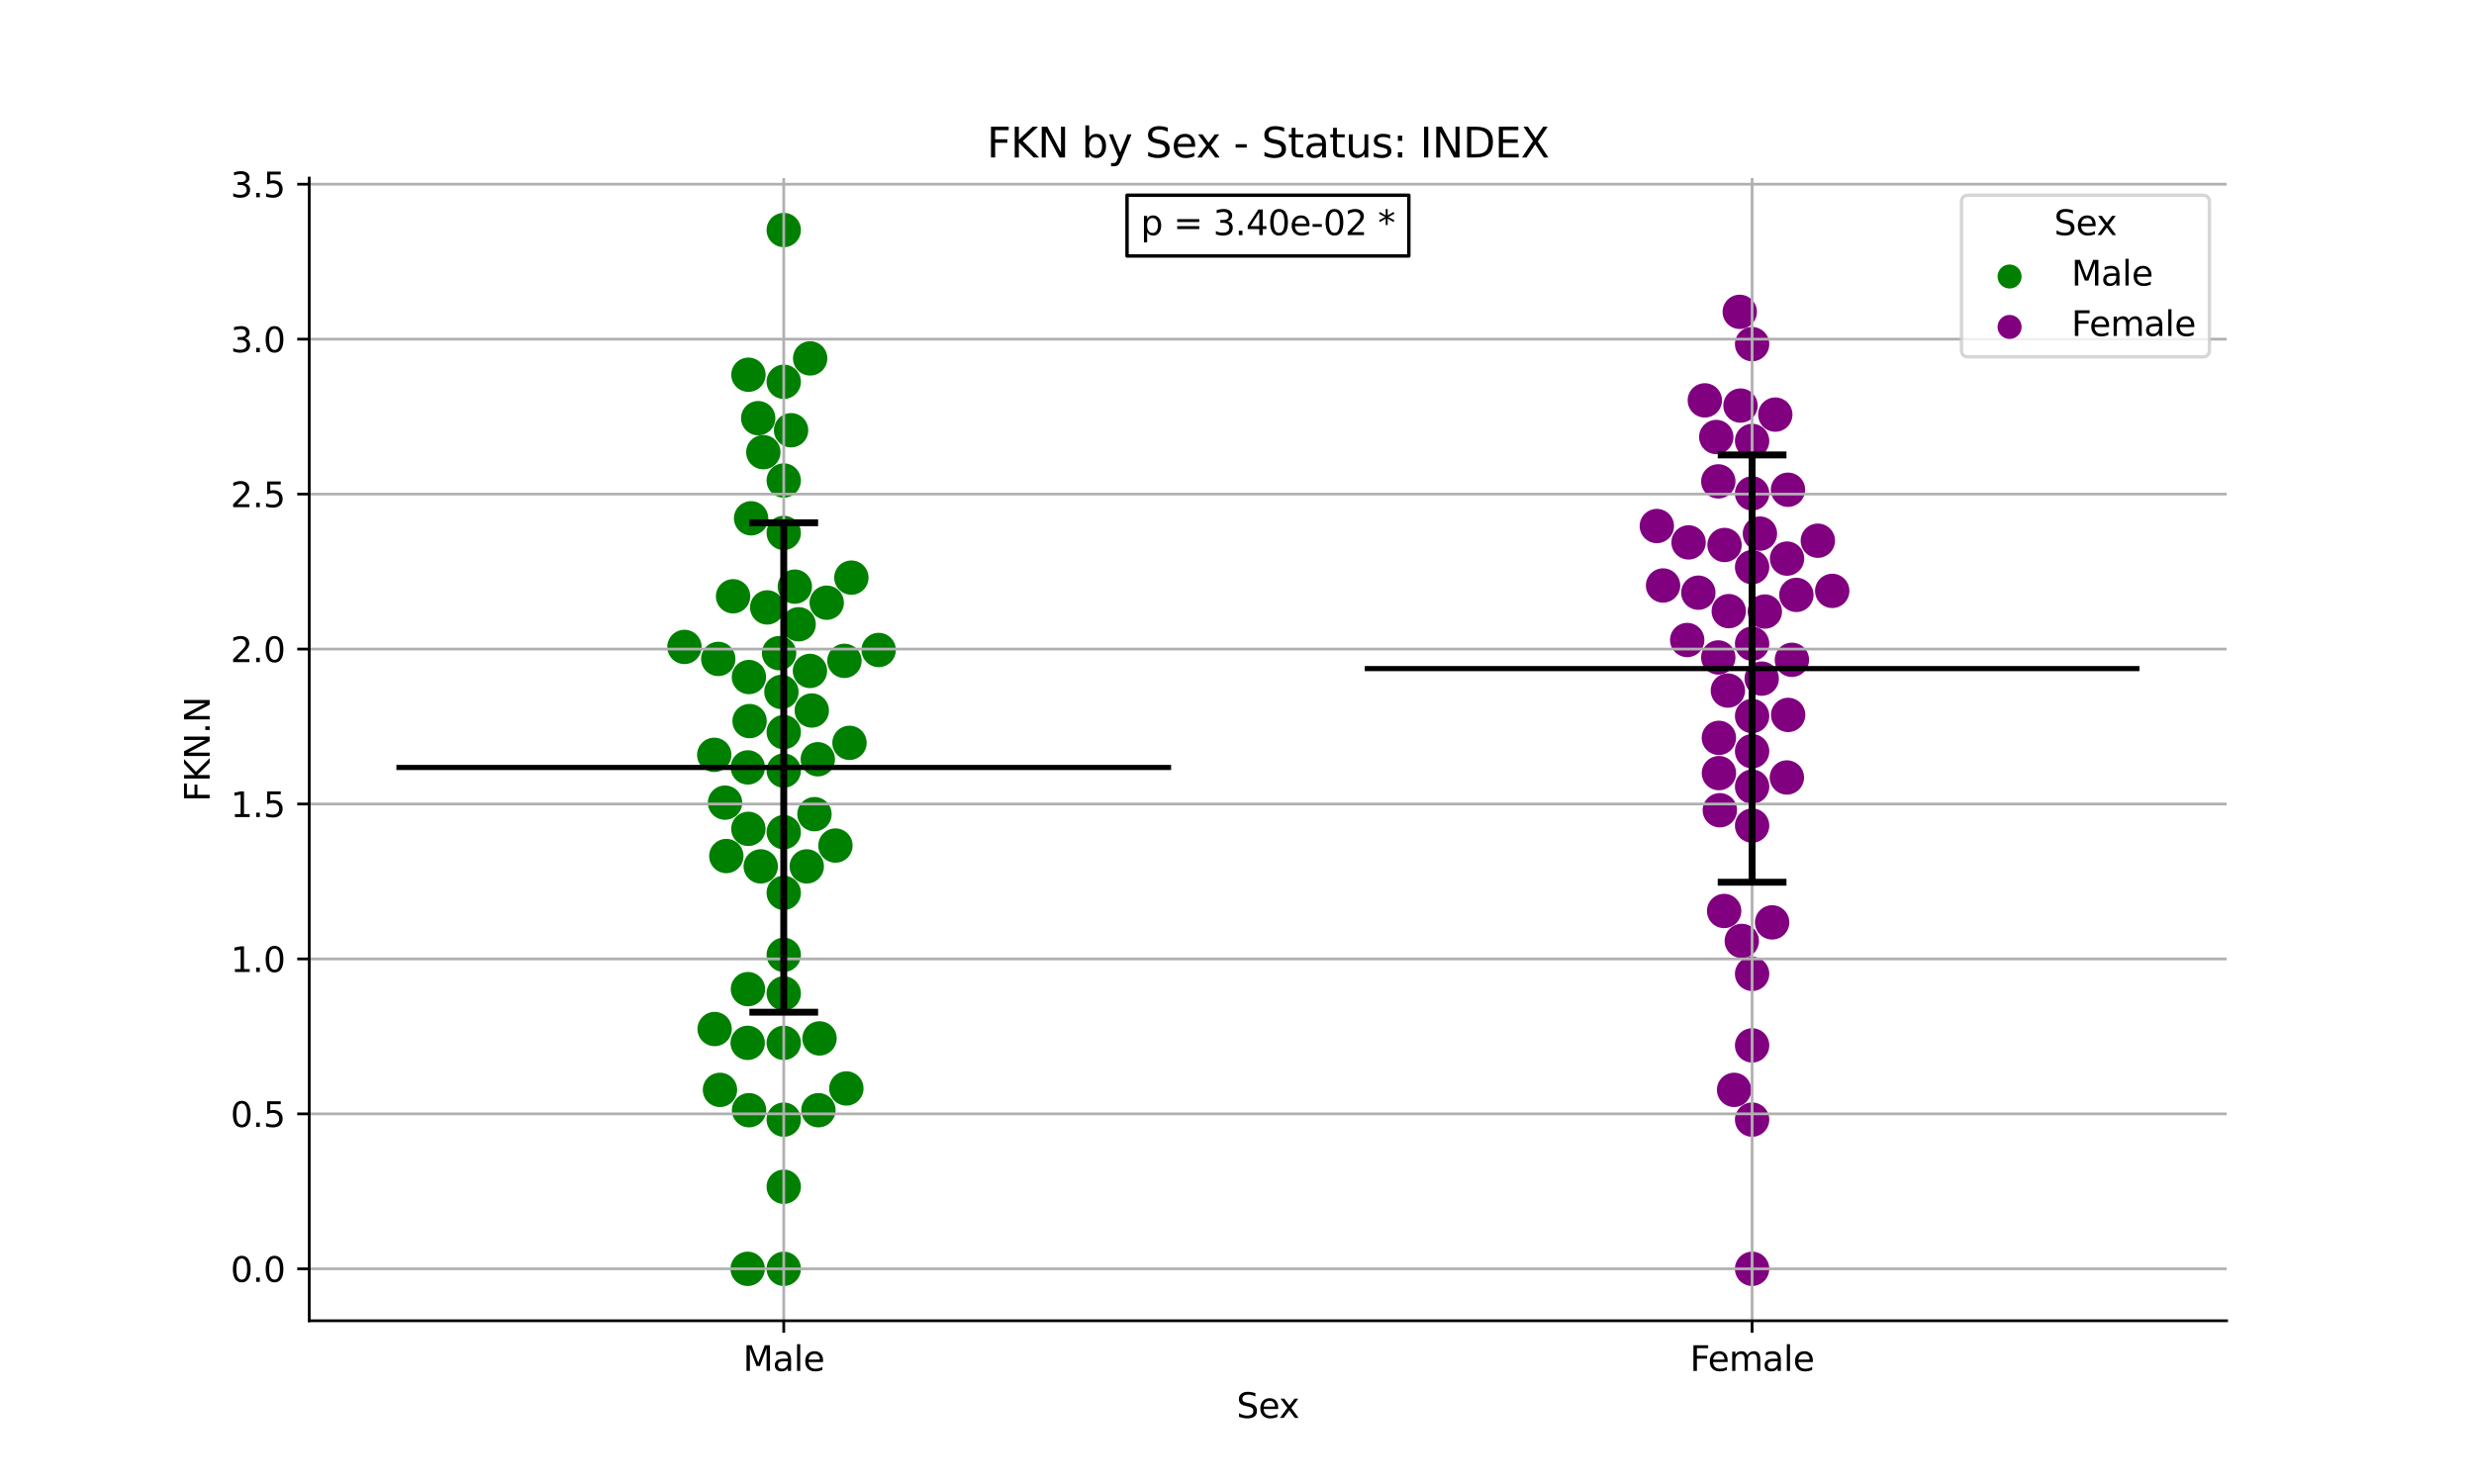 <?xml version="1.0" encoding="utf-8" standalone="no"?>
<!DOCTYPE svg PUBLIC "-//W3C//DTD SVG 1.1//EN"
  "http://www.w3.org/Graphics/SVG/1.1/DTD/svg11.dtd">
<svg xmlns:xlink="http://www.w3.org/1999/xlink" width="720pt" height="432pt" viewBox="0 0 720 432" xmlns="http://www.w3.org/2000/svg" version="1.1">
 <defs>
  <style type="text/css">*{stroke-linejoin: round; stroke-linecap: butt}</style>
 </defs>
 <g id="figure_1">
  <g id="patch_1">
   <path d="M 0 432 
L 720 432 
L 720 0 
L 0 0 
z
" style="fill: #ffffff"/>
  </g>
  <g id="axes_1">
   <g id="patch_2">
    <path d="M 90 384.48 
L 648 384.48 
L 648 51.84 
L 90 51.84 
z
" style="fill: #ffffff"/>
   </g>
   <g id="PathCollection_1">
    <defs>
     <path id="C0_0_f8c5f8cef6" d="M 0 5 
C 1.326 5 2.598 4.473 3.536 3.536 
C 4.473 2.598 5 1.326 5 -0 
C 5 -1.326 4.473 -2.598 3.536 -3.536 
C 2.598 -4.473 1.326 -5 0 -5 
C -1.326 -5 -2.598 -4.473 -3.536 -3.536 
C -4.473 -2.598 -5 -1.326 -5 0 
C -5 1.326 -4.473 2.598 -3.536 3.536 
C -2.598 4.473 -1.326 5 0 5 
z
"/>
    </defs>
    <g clip-path="url(#p85bb6b385f)">
     <use xlink:href="#C0_0_f8c5f8cef6" x="223.275" y="176.822" style="fill: #008000"/>
    </g>
    <g clip-path="url(#p85bb6b385f)">
     <use xlink:href="#C0_0_f8c5f8cef6" x="228.091" y="277.954" style="fill: #008000"/>
    </g>
    <g clip-path="url(#p85bb6b385f)">
     <use xlink:href="#C0_0_f8c5f8cef6" x="237.035" y="237.007" style="fill: #008000"/>
    </g>
    <g clip-path="url(#p85bb6b385f)">
     <use xlink:href="#C0_0_f8c5f8cef6" x="228.091" y="303.582" style="fill: #008000"/>
    </g>
    <g clip-path="url(#p85bb6b385f)">
     <use xlink:href="#C0_0_f8c5f8cef6" x="234.787" y="252.21" style="fill: #008000"/>
    </g>
    <g clip-path="url(#p85bb6b385f)">
     <use xlink:href="#C0_0_f8c5f8cef6" x="245.755" y="192.378" style="fill: #008000"/>
    </g>
    <g clip-path="url(#p85bb6b385f)">
     <use xlink:href="#C0_0_f8c5f8cef6" x="231.318" y="170.772" style="fill: #008000"/>
    </g>
    <g clip-path="url(#p85bb6b385f)">
     <use xlink:href="#C0_0_f8c5f8cef6" x="207.979" y="299.557" style="fill: #008000"/>
    </g>
    <g clip-path="url(#p85bb6b385f)">
     <use xlink:href="#C0_0_f8c5f8cef6" x="247.227" y="216.245" style="fill: #008000"/>
    </g>
    <g clip-path="url(#p85bb6b385f)">
     <use xlink:href="#C0_0_f8c5f8cef6" x="228.091" y="111.14" style="fill: #008000"/>
    </g>
    <g clip-path="url(#p85bb6b385f)">
     <use xlink:href="#C0_0_f8c5f8cef6" x="228.091" y="242.246" style="fill: #008000"/>
    </g>
    <g clip-path="url(#p85bb6b385f)">
     <use xlink:href="#C0_0_f8c5f8cef6" x="228.091" y="213.125" style="fill: #008000"/>
    </g>
    <g clip-path="url(#p85bb6b385f)">
     <use xlink:href="#C0_0_f8c5f8cef6" x="221.394" y="252.21" style="fill: #008000"/>
    </g>
    <g clip-path="url(#p85bb6b385f)">
     <use xlink:href="#C0_0_f8c5f8cef6" x="228.091" y="345.471" style="fill: #008000"/>
    </g>
    <g clip-path="url(#p85bb6b385f)">
     <use xlink:href="#C0_0_f8c5f8cef6" x="238.003" y="221.024" style="fill: #008000"/>
    </g>
    <g clip-path="url(#p85bb6b385f)">
     <use xlink:href="#C0_0_f8c5f8cef6" x="255.716" y="189.215" style="fill: #008000"/>
    </g>
    <g clip-path="url(#p85bb6b385f)">
     <use xlink:href="#C0_0_f8c5f8cef6" x="228.091" y="369.36" style="fill: #008000"/>
    </g>
    <g clip-path="url(#p85bb6b385f)">
     <use xlink:href="#C0_0_f8c5f8cef6" x="236.251" y="206.831" style="fill: #008000"/>
    </g>
    <g clip-path="url(#p85bb6b385f)">
     <use xlink:href="#C0_0_f8c5f8cef6" x="217.995" y="323.183" style="fill: #008000"/>
    </g>
    <g clip-path="url(#p85bb6b385f)">
     <use xlink:href="#C0_0_f8c5f8cef6" x="228.091" y="325.929" style="fill: #008000"/>
    </g>
    <g clip-path="url(#p85bb6b385f)">
     <use xlink:href="#C0_0_f8c5f8cef6" x="209.531" y="317.265" style="fill: #008000"/>
    </g>
    <g clip-path="url(#p85bb6b385f)">
     <use xlink:href="#C0_0_f8c5f8cef6" x="235.781" y="104.331" style="fill: #008000"/>
    </g>
    <g clip-path="url(#p85bb6b385f)">
     <use xlink:href="#C0_0_f8c5f8cef6" x="230.227" y="125.245" style="fill: #008000"/>
    </g>
    <g clip-path="url(#p85bb6b385f)">
     <use xlink:href="#C0_0_f8c5f8cef6" x="217.591" y="369.36" style="fill: #008000"/>
    </g>
    <g clip-path="url(#p85bb6b385f)">
     <use xlink:href="#C0_0_f8c5f8cef6" x="209.032" y="191.817" style="fill: #008000"/>
    </g>
    <g clip-path="url(#p85bb6b385f)">
     <use xlink:href="#C0_0_f8c5f8cef6" x="235.717" y="195.312" style="fill: #008000"/>
    </g>
    <g clip-path="url(#p85bb6b385f)">
     <use xlink:href="#C0_0_f8c5f8cef6" x="222.148" y="131.632" style="fill: #008000"/>
    </g>
    <g clip-path="url(#p85bb6b385f)">
     <use xlink:href="#C0_0_f8c5f8cef6" x="217.798" y="241.281" style="fill: #008000"/>
    </g>
    <g clip-path="url(#p85bb6b385f)">
     <use xlink:href="#C0_0_f8c5f8cef6" x="211.382" y="249.197" style="fill: #008000"/>
    </g>
    <g clip-path="url(#p85bb6b385f)">
     <use xlink:href="#C0_0_f8c5f8cef6" x="217.591" y="303.582" style="fill: #008000"/>
    </g>
    <g clip-path="url(#p85bb6b385f)">
     <use xlink:href="#C0_0_f8c5f8cef6" x="227.413" y="201.431" style="fill: #008000"/>
    </g>
    <g clip-path="url(#p85bb6b385f)">
     <use xlink:href="#C0_0_f8c5f8cef6" x="246.315" y="316.852" style="fill: #008000"/>
    </g>
    <g clip-path="url(#p85bb6b385f)">
     <use xlink:href="#C0_0_f8c5f8cef6" x="228.091" y="259.913" style="fill: #008000"/>
    </g>
    <g clip-path="url(#p85bb6b385f)">
     <use xlink:href="#C0_0_f8c5f8cef6" x="226.735" y="190.134" style="fill: #008000"/>
    </g>
    <g clip-path="url(#p85bb6b385f)">
     <use xlink:href="#C0_0_f8c5f8cef6" x="247.774" y="168.151" style="fill: #008000"/>
    </g>
    <g clip-path="url(#p85bb6b385f)">
     <use xlink:href="#C0_0_f8c5f8cef6" x="238.187" y="323.183" style="fill: #008000"/>
    </g>
    <g clip-path="url(#p85bb6b385f)">
     <use xlink:href="#C0_0_f8c5f8cef6" x="217.954" y="197.09" style="fill: #008000"/>
    </g>
    <g clip-path="url(#p85bb6b385f)">
     <use xlink:href="#C0_0_f8c5f8cef6" x="213.342" y="173.581" style="fill: #008000"/>
    </g>
    <g clip-path="url(#p85bb6b385f)">
     <use xlink:href="#C0_0_f8c5f8cef6" x="228.091" y="66.96" style="fill: #008000"/>
    </g>
    <g clip-path="url(#p85bb6b385f)">
     <use xlink:href="#C0_0_f8c5f8cef6" x="218.588" y="150.885" style="fill: #008000"/>
    </g>
    <g clip-path="url(#p85bb6b385f)">
     <use xlink:href="#C0_0_f8c5f8cef6" x="243.136" y="246.146" style="fill: #008000"/>
    </g>
    <g clip-path="url(#p85bb6b385f)">
     <use xlink:href="#C0_0_f8c5f8cef6" x="217.814" y="109.088" style="fill: #008000"/>
    </g>
    <g clip-path="url(#p85bb6b385f)">
     <use xlink:href="#C0_0_f8c5f8cef6" x="228.091" y="289.187" style="fill: #008000"/>
    </g>
    <g clip-path="url(#p85bb6b385f)">
     <use xlink:href="#C0_0_f8c5f8cef6" x="240.598" y="175.451" style="fill: #008000"/>
    </g>
    <g clip-path="url(#p85bb6b385f)">
     <use xlink:href="#C0_0_f8c5f8cef6" x="228.091" y="224.323" style="fill: #008000"/>
    </g>
    <g clip-path="url(#p85bb6b385f)">
     <use xlink:href="#C0_0_f8c5f8cef6" x="218.148" y="209.912" style="fill: #008000"/>
    </g>
    <g clip-path="url(#p85bb6b385f)">
     <use xlink:href="#C0_0_f8c5f8cef6" x="220.654" y="121.734" style="fill: #008000"/>
    </g>
    <g clip-path="url(#p85bb6b385f)">
     <use xlink:href="#C0_0_f8c5f8cef6" x="232.424" y="181.729" style="fill: #008000"/>
    </g>
    <g clip-path="url(#p85bb6b385f)">
     <use xlink:href="#C0_0_f8c5f8cef6" x="211.006" y="233.654" style="fill: #008000"/>
    </g>
    <g clip-path="url(#p85bb6b385f)">
     <use xlink:href="#C0_0_f8c5f8cef6" x="228.091" y="139.877" style="fill: #008000"/>
    </g>
    <g clip-path="url(#p85bb6b385f)">
     <use xlink:href="#C0_0_f8c5f8cef6" x="217.673" y="287.941" style="fill: #008000"/>
    </g>
    <g clip-path="url(#p85bb6b385f)">
     <use xlink:href="#C0_0_f8c5f8cef6" x="217.636" y="223.396" style="fill: #008000"/>
    </g>
    <g clip-path="url(#p85bb6b385f)">
     <use xlink:href="#C0_0_f8c5f8cef6" x="238.503" y="302.288" style="fill: #008000"/>
    </g>
    <g clip-path="url(#p85bb6b385f)">
     <use xlink:href="#C0_0_f8c5f8cef6" x="228.091" y="155.139" style="fill: #008000"/>
    </g>
    <g clip-path="url(#p85bb6b385f)">
     <use xlink:href="#C0_0_f8c5f8cef6" x="207.863" y="219.739" style="fill: #008000"/>
    </g>
    <g clip-path="url(#p85bb6b385f)">
     <use xlink:href="#C0_0_f8c5f8cef6" x="199.194" y="188.322" style="fill: #008000"/>
    </g>
   </g>
   <g id="PathCollection_2">
    <defs>
     <path id="C1_0_bd0f401a93" d="M 0 5 
C 1.326 5 2.598 4.473 3.536 3.536 
C 4.473 2.598 5 1.326 5 -0 
C 5 -1.326 4.473 -2.598 3.536 -3.536 
C 2.598 -4.473 1.326 -5 0 -5 
C -1.326 -5 -2.598 -4.473 -3.536 -3.536 
C -4.473 -2.598 -5 -1.326 -5 0 
C -5 1.326 -4.473 2.598 -3.536 3.536 
C -2.598 4.473 -1.326 5 0 5 
z
"/>
    </defs>
    <g clip-path="url(#p85bb6b385f)">
     <use xlink:href="#C1_0_bd0f401a93" x="500.067" y="191.389" style="fill: #800080"/>
    </g>
    <g clip-path="url(#p85bb6b385f)">
     <use xlink:href="#C1_0_bd0f401a93" x="520.349" y="142.566" style="fill: #800080"/>
    </g>
    <g clip-path="url(#p85bb6b385f)">
     <use xlink:href="#C1_0_bd0f401a93" x="509.909" y="208.441" style="fill: #800080"/>
    </g>
    <g clip-path="url(#p85bb6b385f)">
     <use xlink:href="#C1_0_bd0f401a93" x="513.615" y="178.025" style="fill: #800080"/>
    </g>
    <g clip-path="url(#p85bb6b385f)">
     <use xlink:href="#C1_0_bd0f401a93" x="521.491" y="192.075" style="fill: #800080"/>
    </g>
    <g clip-path="url(#p85bb6b385f)">
     <use xlink:href="#C1_0_bd0f401a93" x="494.262" y="172.534" style="fill: #800080"/>
    </g>
    <g clip-path="url(#p85bb6b385f)">
     <use xlink:href="#C1_0_bd0f401a93" x="509.909" y="143.631" style="fill: #800080"/>
    </g>
    <g clip-path="url(#p85bb6b385f)">
     <use xlink:href="#C1_0_bd0f401a93" x="506.906" y="273.914" style="fill: #800080"/>
    </g>
    <g clip-path="url(#p85bb6b385f)">
     <use xlink:href="#C1_0_bd0f401a93" x="500.238" y="214.794" style="fill: #800080"/>
    </g>
    <g clip-path="url(#p85bb6b385f)">
     <use xlink:href="#C1_0_bd0f401a93" x="483.995" y="170.441" style="fill: #800080"/>
    </g>
    <g clip-path="url(#p85bb6b385f)">
     <use xlink:href="#C1_0_bd0f401a93" x="496.149" y="116.552" style="fill: #800080"/>
    </g>
    <g clip-path="url(#p85bb6b385f)">
     <use xlink:href="#C1_0_bd0f401a93" x="522.798" y="173.175" style="fill: #800080"/>
    </g>
    <g clip-path="url(#p85bb6b385f)">
     <use xlink:href="#C1_0_bd0f401a93" x="533.226" y="172.009" style="fill: #800080"/>
    </g>
    <g clip-path="url(#p85bb6b385f)">
     <use xlink:href="#C1_0_bd0f401a93" x="509.909" y="304.32" style="fill: #800080"/>
    </g>
    <g clip-path="url(#p85bb6b385f)">
     <use xlink:href="#C1_0_bd0f401a93" x="509.909" y="240.339" style="fill: #800080"/>
    </g>
    <g clip-path="url(#p85bb6b385f)">
     <use xlink:href="#C1_0_bd0f401a93" x="509.909" y="325.929" style="fill: #800080"/>
    </g>
    <g clip-path="url(#p85bb6b385f)">
     <use xlink:href="#C1_0_bd0f401a93" x="500.256" y="225.064" style="fill: #800080"/>
    </g>
    <g clip-path="url(#p85bb6b385f)">
     <use xlink:href="#C1_0_bd0f401a93" x="520.027" y="226.326" style="fill: #800080"/>
    </g>
    <g clip-path="url(#p85bb6b385f)">
     <use xlink:href="#C1_0_bd0f401a93" x="501.77" y="265.192" style="fill: #800080"/>
    </g>
    <g clip-path="url(#p85bb6b385f)">
     <use xlink:href="#C1_0_bd0f401a93" x="491.417" y="157.892" style="fill: #800080"/>
    </g>
    <g clip-path="url(#p85bb6b385f)">
     <use xlink:href="#C1_0_bd0f401a93" x="512.186" y="155.338" style="fill: #800080"/>
    </g>
    <g clip-path="url(#p85bb6b385f)">
     <use xlink:href="#C1_0_bd0f401a93" x="501.887" y="158.648" style="fill: #800080"/>
    </g>
    <g clip-path="url(#p85bb6b385f)">
     <use xlink:href="#C1_0_bd0f401a93" x="509.909" y="165.1" style="fill: #800080"/>
    </g>
    <g clip-path="url(#p85bb6b385f)">
     <use xlink:href="#C1_0_bd0f401a93" x="509.909" y="228.999" style="fill: #800080"/>
    </g>
    <g clip-path="url(#p85bb6b385f)">
     <use xlink:href="#C1_0_bd0f401a93" x="509.909" y="218.687" style="fill: #800080"/>
    </g>
    <g clip-path="url(#p85bb6b385f)">
     <use xlink:href="#C1_0_bd0f401a93" x="506.529" y="118.064" style="fill: #800080"/>
    </g>
    <g clip-path="url(#p85bb6b385f)">
     <use xlink:href="#C1_0_bd0f401a93" x="503.116" y="177.909" style="fill: #800080"/>
    </g>
    <g clip-path="url(#p85bb6b385f)">
     <use xlink:href="#C1_0_bd0f401a93" x="509.909" y="128.355" style="fill: #800080"/>
    </g>
    <g clip-path="url(#p85bb6b385f)">
     <use xlink:href="#C1_0_bd0f401a93" x="500.52" y="235.862" style="fill: #800080"/>
    </g>
    <g clip-path="url(#p85bb6b385f)">
     <use xlink:href="#C1_0_bd0f401a93" x="509.909" y="369.36" style="fill: #800080"/>
    </g>
    <g clip-path="url(#p85bb6b385f)">
     <use xlink:href="#C1_0_bd0f401a93" x="502.86" y="201.029" style="fill: #800080"/>
    </g>
    <g clip-path="url(#p85bb6b385f)">
     <use xlink:href="#C1_0_bd0f401a93" x="520.078" y="162.61" style="fill: #800080"/>
    </g>
    <g clip-path="url(#p85bb6b385f)">
     <use xlink:href="#C1_0_bd0f401a93" x="520.403" y="208.113" style="fill: #800080"/>
    </g>
    <g clip-path="url(#p85bb6b385f)">
     <use xlink:href="#C1_0_bd0f401a93" x="512.704" y="197.55" style="fill: #800080"/>
    </g>
    <g clip-path="url(#p85bb6b385f)">
     <use xlink:href="#C1_0_bd0f401a93" x="529.041" y="157.4" style="fill: #800080"/>
    </g>
    <g clip-path="url(#p85bb6b385f)">
     <use xlink:href="#C1_0_bd0f401a93" x="515.742" y="268.511" style="fill: #800080"/>
    </g>
    <g clip-path="url(#p85bb6b385f)">
     <use xlink:href="#C1_0_bd0f401a93" x="509.909" y="283.496" style="fill: #800080"/>
    </g>
    <g clip-path="url(#p85bb6b385f)">
     <use xlink:href="#C1_0_bd0f401a93" x="506.313" y="90.78" style="fill: #800080"/>
    </g>
    <g clip-path="url(#p85bb6b385f)">
     <use xlink:href="#C1_0_bd0f401a93" x="491.024" y="186.308" style="fill: #800080"/>
    </g>
    <g clip-path="url(#p85bb6b385f)">
     <use xlink:href="#C1_0_bd0f401a93" x="482.183" y="153.132" style="fill: #800080"/>
    </g>
    <g clip-path="url(#p85bb6b385f)">
     <use xlink:href="#C1_0_bd0f401a93" x="499.478" y="127.215" style="fill: #800080"/>
    </g>
    <g clip-path="url(#p85bb6b385f)">
     <use xlink:href="#C1_0_bd0f401a93" x="509.909" y="100.175" style="fill: #800080"/>
    </g>
    <g clip-path="url(#p85bb6b385f)">
     <use xlink:href="#C1_0_bd0f401a93" x="509.909" y="187.381" style="fill: #800080"/>
    </g>
    <g clip-path="url(#p85bb6b385f)">
     <use xlink:href="#C1_0_bd0f401a93" x="504.667" y="317.265" style="fill: #800080"/>
    </g>
    <g clip-path="url(#p85bb6b385f)">
     <use xlink:href="#C1_0_bd0f401a93" x="516.659" y="120.694" style="fill: #800080"/>
    </g>
    <g clip-path="url(#p85bb6b385f)">
     <use xlink:href="#C1_0_bd0f401a93" x="500.073" y="140.133" style="fill: #800080"/>
    </g>
   </g>
   <g id="PathCollection_3"/>
   <g id="PathCollection_4"/>
   <g id="matplotlib.axis_1">
    <g id="xtick_1">
     <g id="line2d_1">
      <path d="M 228.091 384.48 
L 228.091 51.84 
" clip-path="url(#p85bb6b385f)" style="fill: none; stroke: #b0b0b0; stroke-width: 0.8; stroke-linecap: square"/>
     </g>
     <g id="line2d_2">
      <defs>
       <path id="m8479d48429" d="M 0 0 
L 0 3.5 
" style="stroke: #000000; stroke-width: 0.8"/>
      </defs>
      <g>
       <use xlink:href="#m8479d48429" x="228.091" y="384.48" style="stroke: #000000; stroke-width: 0.8"/>
      </g>
     </g>
     <g id="text_1">
      <!-- Male -->
      <g transform="translate(216.247 399.078) scale(0.1 -0.1)">
       <defs>
        <path id="DejaVuSans-4d" d="M 628 4666 
L 1569 4666 
L 2759 1491 
L 3956 4666 
L 4897 4666 
L 4897 0 
L 4281 0 
L 4281 4097 
L 3078 897 
L 2444 897 
L 1241 4097 
L 1241 0 
L 628 0 
L 628 4666 
z
" transform="scale(0.016)"/>
        <path id="DejaVuSans-61" d="M 2194 1759 
Q 1497 1759 1228 1600 
Q 959 1441 959 1056 
Q 959 750 1161 570 
Q 1363 391 1709 391 
Q 2188 391 2477 730 
Q 2766 1069 2766 1631 
L 2766 1759 
L 2194 1759 
z
M 3341 1997 
L 3341 0 
L 2766 0 
L 2766 531 
Q 2569 213 2275 61 
Q 1981 -91 1556 -91 
Q 1019 -91 701 211 
Q 384 513 384 1019 
Q 384 1609 779 1909 
Q 1175 2209 1959 2209 
L 2766 2209 
L 2766 2266 
Q 2766 2663 2505 2880 
Q 2244 3097 1772 3097 
Q 1472 3097 1187 3025 
Q 903 2953 641 2809 
L 641 3341 
Q 956 3463 1253 3523 
Q 1550 3584 1831 3584 
Q 2591 3584 2966 3190 
Q 3341 2797 3341 1997 
z
" transform="scale(0.016)"/>
        <path id="DejaVuSans-6c" d="M 603 4863 
L 1178 4863 
L 1178 0 
L 603 0 
L 603 4863 
z
" transform="scale(0.016)"/>
        <path id="DejaVuSans-65" d="M 3597 1894 
L 3597 1613 
L 953 1613 
Q 991 1019 1311 708 
Q 1631 397 2203 397 
Q 2534 397 2845 478 
Q 3156 559 3463 722 
L 3463 178 
Q 3153 47 2828 -22 
Q 2503 -91 2169 -91 
Q 1331 -91 842 396 
Q 353 884 353 1716 
Q 353 2575 817 3079 
Q 1281 3584 2069 3584 
Q 2775 3584 3186 3129 
Q 3597 2675 3597 1894 
z
M 3022 2063 
Q 3016 2534 2758 2815 
Q 2500 3097 2075 3097 
Q 1594 3097 1305 2825 
Q 1016 2553 972 2059 
L 3022 2063 
z
" transform="scale(0.016)"/>
       </defs>
       <use xlink:href="#DejaVuSans-4d"/>
       <use xlink:href="#DejaVuSans-61" x="86.279"/>
       <use xlink:href="#DejaVuSans-6c" x="147.559"/>
       <use xlink:href="#DejaVuSans-65" x="175.342"/>
      </g>
     </g>
    </g>
    <g id="xtick_2">
     <g id="line2d_3">
      <path d="M 509.909 384.48 
L 509.909 51.84 
" clip-path="url(#p85bb6b385f)" style="fill: none; stroke: #b0b0b0; stroke-width: 0.8; stroke-linecap: square"/>
     </g>
     <g id="line2d_4">
      <g>
       <use xlink:href="#m8479d48429" x="509.909" y="384.48" style="stroke: #000000; stroke-width: 0.8"/>
      </g>
     </g>
     <g id="text_2">
      <!-- Female -->
      <g transform="translate(491.832 399.078) scale(0.1 -0.1)">
       <defs>
        <path id="DejaVuSans-46" d="M 628 4666 
L 3309 4666 
L 3309 4134 
L 1259 4134 
L 1259 2759 
L 3109 2759 
L 3109 2228 
L 1259 2228 
L 1259 0 
L 628 0 
L 628 4666 
z
" transform="scale(0.016)"/>
        <path id="DejaVuSans-6d" d="M 3328 2828 
Q 3544 3216 3844 3400 
Q 4144 3584 4550 3584 
Q 5097 3584 5394 3201 
Q 5691 2819 5691 2113 
L 5691 0 
L 5113 0 
L 5113 2094 
Q 5113 2597 4934 2840 
Q 4756 3084 4391 3084 
Q 3944 3084 3684 2787 
Q 3425 2491 3425 1978 
L 3425 0 
L 2847 0 
L 2847 2094 
Q 2847 2600 2669 2842 
Q 2491 3084 2119 3084 
Q 1678 3084 1418 2786 
Q 1159 2488 1159 1978 
L 1159 0 
L 581 0 
L 581 3500 
L 1159 3500 
L 1159 2956 
Q 1356 3278 1631 3431 
Q 1906 3584 2284 3584 
Q 2666 3584 2933 3390 
Q 3200 3197 3328 2828 
z
" transform="scale(0.016)"/>
       </defs>
       <use xlink:href="#DejaVuSans-46"/>
       <use xlink:href="#DejaVuSans-65" x="52.02"/>
       <use xlink:href="#DejaVuSans-6d" x="113.543"/>
       <use xlink:href="#DejaVuSans-61" x="210.955"/>
       <use xlink:href="#DejaVuSans-6c" x="272.234"/>
       <use xlink:href="#DejaVuSans-65" x="300.018"/>
      </g>
     </g>
    </g>
    <g id="text_3">
     <!-- Sex -->
     <g transform="translate(359.877 412.757) scale(0.1 -0.1)">
      <defs>
       <path id="DejaVuSans-53" d="M 3425 4513 
L 3425 3897 
Q 3066 4069 2747 4153 
Q 2428 4238 2131 4238 
Q 1616 4238 1336 4038 
Q 1056 3838 1056 3469 
Q 1056 3159 1242 3001 
Q 1428 2844 1947 2747 
L 2328 2669 
Q 3034 2534 3370 2195 
Q 3706 1856 3706 1288 
Q 3706 609 3251 259 
Q 2797 -91 1919 -91 
Q 1588 -91 1214 -16 
Q 841 59 441 206 
L 441 856 
Q 825 641 1194 531 
Q 1563 422 1919 422 
Q 2459 422 2753 634 
Q 3047 847 3047 1241 
Q 3047 1584 2836 1778 
Q 2625 1972 2144 2069 
L 1759 2144 
Q 1053 2284 737 2584 
Q 422 2884 422 3419 
Q 422 4038 858 4394 
Q 1294 4750 2059 4750 
Q 2388 4750 2728 4690 
Q 3069 4631 3425 4513 
z
" transform="scale(0.016)"/>
       <path id="DejaVuSans-78" d="M 3513 3500 
L 2247 1797 
L 3578 0 
L 2900 0 
L 1881 1375 
L 863 0 
L 184 0 
L 1544 1831 
L 300 3500 
L 978 3500 
L 1906 2253 
L 2834 3500 
L 3513 3500 
z
" transform="scale(0.016)"/>
      </defs>
      <use xlink:href="#DejaVuSans-53"/>
      <use xlink:href="#DejaVuSans-65" x="63.477"/>
      <use xlink:href="#DejaVuSans-78" x="123.25"/>
     </g>
    </g>
   </g>
   <g id="matplotlib.axis_2">
    <g id="ytick_1">
     <g id="line2d_5">
      <path d="M 90 369.36 
L 648 369.36 
" clip-path="url(#p85bb6b385f)" style="fill: none; stroke: #b0b0b0; stroke-width: 0.8; stroke-linecap: square"/>
     </g>
     <g id="line2d_6">
      <defs>
       <path id="mcc5f1d0ff8" d="M 0 0 
L -3.5 0 
" style="stroke: #000000; stroke-width: 0.8"/>
      </defs>
      <g>
       <use xlink:href="#mcc5f1d0ff8" x="90" y="369.36" style="stroke: #000000; stroke-width: 0.8"/>
      </g>
     </g>
     <g id="text_4">
      <!-- 0.0 -->
      <g transform="translate(67.097 373.159) scale(0.1 -0.1)">
       <defs>
        <path id="DejaVuSans-30" d="M 2034 4250 
Q 1547 4250 1301 3770 
Q 1056 3291 1056 2328 
Q 1056 1369 1301 889 
Q 1547 409 2034 409 
Q 2525 409 2770 889 
Q 3016 1369 3016 2328 
Q 3016 3291 2770 3770 
Q 2525 4250 2034 4250 
z
M 2034 4750 
Q 2819 4750 3233 4129 
Q 3647 3509 3647 2328 
Q 3647 1150 3233 529 
Q 2819 -91 2034 -91 
Q 1250 -91 836 529 
Q 422 1150 422 2328 
Q 422 3509 836 4129 
Q 1250 4750 2034 4750 
z
" transform="scale(0.016)"/>
        <path id="DejaVuSans-2e" d="M 684 794 
L 1344 794 
L 1344 0 
L 684 0 
L 684 794 
z
" transform="scale(0.016)"/>
       </defs>
       <use xlink:href="#DejaVuSans-30"/>
       <use xlink:href="#DejaVuSans-2e" x="63.623"/>
       <use xlink:href="#DejaVuSans-30" x="95.41"/>
      </g>
     </g>
    </g>
    <g id="ytick_2">
     <g id="line2d_7">
      <path d="M 90 324.255 
L 648 324.255 
" clip-path="url(#p85bb6b385f)" style="fill: none; stroke: #b0b0b0; stroke-width: 0.8; stroke-linecap: square"/>
     </g>
     <g id="line2d_8">
      <g>
       <use xlink:href="#mcc5f1d0ff8" x="90" y="324.255" style="stroke: #000000; stroke-width: 0.8"/>
      </g>
     </g>
     <g id="text_5">
      <!-- 0.5 -->
      <g transform="translate(67.097 328.054) scale(0.1 -0.1)">
       <defs>
        <path id="DejaVuSans-35" d="M 691 4666 
L 3169 4666 
L 3169 4134 
L 1269 4134 
L 1269 2991 
Q 1406 3038 1543 3061 
Q 1681 3084 1819 3084 
Q 2600 3084 3056 2656 
Q 3513 2228 3513 1497 
Q 3513 744 3044 326 
Q 2575 -91 1722 -91 
Q 1428 -91 1123 -41 
Q 819 9 494 109 
L 494 744 
Q 775 591 1075 516 
Q 1375 441 1709 441 
Q 2250 441 2565 725 
Q 2881 1009 2881 1497 
Q 2881 1984 2565 2268 
Q 2250 2553 1709 2553 
Q 1456 2553 1204 2497 
Q 953 2441 691 2322 
L 691 4666 
z
" transform="scale(0.016)"/>
       </defs>
       <use xlink:href="#DejaVuSans-30"/>
       <use xlink:href="#DejaVuSans-2e" x="63.623"/>
       <use xlink:href="#DejaVuSans-35" x="95.41"/>
      </g>
     </g>
    </g>
    <g id="ytick_3">
     <g id="line2d_9">
      <path d="M 90 279.15 
L 648 279.15 
" clip-path="url(#p85bb6b385f)" style="fill: none; stroke: #b0b0b0; stroke-width: 0.8; stroke-linecap: square"/>
     </g>
     <g id="line2d_10">
      <g>
       <use xlink:href="#mcc5f1d0ff8" x="90" y="279.15" style="stroke: #000000; stroke-width: 0.8"/>
      </g>
     </g>
     <g id="text_6">
      <!-- 1.0 -->
      <g transform="translate(67.097 282.949) scale(0.1 -0.1)">
       <defs>
        <path id="DejaVuSans-31" d="M 794 531 
L 1825 531 
L 1825 4091 
L 703 3866 
L 703 4441 
L 1819 4666 
L 2450 4666 
L 2450 531 
L 3481 531 
L 3481 0 
L 794 0 
L 794 531 
z
" transform="scale(0.016)"/>
       </defs>
       <use xlink:href="#DejaVuSans-31"/>
       <use xlink:href="#DejaVuSans-2e" x="63.623"/>
       <use xlink:href="#DejaVuSans-30" x="95.41"/>
      </g>
     </g>
    </g>
    <g id="ytick_4">
     <g id="line2d_11">
      <path d="M 90 234.045 
L 648 234.045 
" clip-path="url(#p85bb6b385f)" style="fill: none; stroke: #b0b0b0; stroke-width: 0.8; stroke-linecap: square"/>
     </g>
     <g id="line2d_12">
      <g>
       <use xlink:href="#mcc5f1d0ff8" x="90" y="234.045" style="stroke: #000000; stroke-width: 0.8"/>
      </g>
     </g>
     <g id="text_7">
      <!-- 1.5 -->
      <g transform="translate(67.097 237.844) scale(0.1 -0.1)">
       <use xlink:href="#DejaVuSans-31"/>
       <use xlink:href="#DejaVuSans-2e" x="63.623"/>
       <use xlink:href="#DejaVuSans-35" x="95.41"/>
      </g>
     </g>
    </g>
    <g id="ytick_5">
     <g id="line2d_13">
      <path d="M 90 188.94 
L 648 188.94 
" clip-path="url(#p85bb6b385f)" style="fill: none; stroke: #b0b0b0; stroke-width: 0.8; stroke-linecap: square"/>
     </g>
     <g id="line2d_14">
      <g>
       <use xlink:href="#mcc5f1d0ff8" x="90" y="188.94" style="stroke: #000000; stroke-width: 0.8"/>
      </g>
     </g>
     <g id="text_8">
      <!-- 2.0 -->
      <g transform="translate(67.097 192.739) scale(0.1 -0.1)">
       <defs>
        <path id="DejaVuSans-32" d="M 1228 531 
L 3431 531 
L 3431 0 
L 469 0 
L 469 531 
Q 828 903 1448 1529 
Q 2069 2156 2228 2338 
Q 2531 2678 2651 2914 
Q 2772 3150 2772 3378 
Q 2772 3750 2511 3984 
Q 2250 4219 1831 4219 
Q 1534 4219 1204 4116 
Q 875 4013 500 3803 
L 500 4441 
Q 881 4594 1212 4672 
Q 1544 4750 1819 4750 
Q 2544 4750 2975 4387 
Q 3406 4025 3406 3419 
Q 3406 3131 3298 2873 
Q 3191 2616 2906 2266 
Q 2828 2175 2409 1742 
Q 1991 1309 1228 531 
z
" transform="scale(0.016)"/>
       </defs>
       <use xlink:href="#DejaVuSans-32"/>
       <use xlink:href="#DejaVuSans-2e" x="63.623"/>
       <use xlink:href="#DejaVuSans-30" x="95.41"/>
      </g>
     </g>
    </g>
    <g id="ytick_6">
     <g id="line2d_15">
      <path d="M 90 143.835 
L 648 143.835 
" clip-path="url(#p85bb6b385f)" style="fill: none; stroke: #b0b0b0; stroke-width: 0.8; stroke-linecap: square"/>
     </g>
     <g id="line2d_16">
      <g>
       <use xlink:href="#mcc5f1d0ff8" x="90" y="143.835" style="stroke: #000000; stroke-width: 0.8"/>
      </g>
     </g>
     <g id="text_9">
      <!-- 2.5 -->
      <g transform="translate(67.097 147.635) scale(0.1 -0.1)">
       <use xlink:href="#DejaVuSans-32"/>
       <use xlink:href="#DejaVuSans-2e" x="63.623"/>
       <use xlink:href="#DejaVuSans-35" x="95.41"/>
      </g>
     </g>
    </g>
    <g id="ytick_7">
     <g id="line2d_17">
      <path d="M 90 98.73 
L 648 98.73 
" clip-path="url(#p85bb6b385f)" style="fill: none; stroke: #b0b0b0; stroke-width: 0.8; stroke-linecap: square"/>
     </g>
     <g id="line2d_18">
      <g>
       <use xlink:href="#mcc5f1d0ff8" x="90" y="98.73" style="stroke: #000000; stroke-width: 0.8"/>
      </g>
     </g>
     <g id="text_10">
      <!-- 3.0 -->
      <g transform="translate(67.097 102.53) scale(0.1 -0.1)">
       <defs>
        <path id="DejaVuSans-33" d="M 2597 2516 
Q 3050 2419 3304 2112 
Q 3559 1806 3559 1356 
Q 3559 666 3084 287 
Q 2609 -91 1734 -91 
Q 1441 -91 1130 -33 
Q 819 25 488 141 
L 488 750 
Q 750 597 1062 519 
Q 1375 441 1716 441 
Q 2309 441 2620 675 
Q 2931 909 2931 1356 
Q 2931 1769 2642 2001 
Q 2353 2234 1838 2234 
L 1294 2234 
L 1294 2753 
L 1863 2753 
Q 2328 2753 2575 2939 
Q 2822 3125 2822 3475 
Q 2822 3834 2567 4026 
Q 2313 4219 1838 4219 
Q 1578 4219 1281 4162 
Q 984 4106 628 3988 
L 628 4550 
Q 988 4650 1302 4700 
Q 1616 4750 1894 4750 
Q 2613 4750 3031 4423 
Q 3450 4097 3450 3541 
Q 3450 3153 3228 2886 
Q 3006 2619 2597 2516 
z
" transform="scale(0.016)"/>
       </defs>
       <use xlink:href="#DejaVuSans-33"/>
       <use xlink:href="#DejaVuSans-2e" x="63.623"/>
       <use xlink:href="#DejaVuSans-30" x="95.41"/>
      </g>
     </g>
    </g>
    <g id="ytick_8">
     <g id="line2d_19">
      <path d="M 90 53.625 
L 648 53.625 
" clip-path="url(#p85bb6b385f)" style="fill: none; stroke: #b0b0b0; stroke-width: 0.8; stroke-linecap: square"/>
     </g>
     <g id="line2d_20">
      <g>
       <use xlink:href="#mcc5f1d0ff8" x="90" y="53.625" style="stroke: #000000; stroke-width: 0.8"/>
      </g>
     </g>
     <g id="text_11">
      <!-- 3.5 -->
      <g transform="translate(67.097 57.425) scale(0.1 -0.1)">
       <use xlink:href="#DejaVuSans-33"/>
       <use xlink:href="#DejaVuSans-2e" x="63.623"/>
       <use xlink:href="#DejaVuSans-35" x="95.41"/>
      </g>
     </g>
    </g>
    <g id="text_12">
     <!-- FKN.N -->
     <g transform="translate(61.017 233.385) rotate(-90) scale(0.1 -0.1)">
      <defs>
       <path id="DejaVuSans-4b" d="M 628 4666 
L 1259 4666 
L 1259 2694 
L 3353 4666 
L 4166 4666 
L 1850 2491 
L 4331 0 
L 3500 0 
L 1259 2247 
L 1259 0 
L 628 0 
L 628 4666 
z
" transform="scale(0.016)"/>
       <path id="DejaVuSans-4e" d="M 628 4666 
L 1478 4666 
L 3547 763 
L 3547 4666 
L 4159 4666 
L 4159 0 
L 3309 0 
L 1241 3903 
L 1241 0 
L 628 0 
L 628 4666 
z
" transform="scale(0.016)"/>
      </defs>
      <use xlink:href="#DejaVuSans-46"/>
      <use xlink:href="#DejaVuSans-4b" x="57.52"/>
      <use xlink:href="#DejaVuSans-4e" x="123.096"/>
      <use xlink:href="#DejaVuSans-2e" x="197.9"/>
      <use xlink:href="#DejaVuSans-4e" x="229.688"/>
     </g>
    </g>
   </g>
   <g id="LineCollection_1">
    <path d="M 228.091 294.66 
L 228.091 152.176 
" clip-path="url(#p85bb6b385f)" style="fill: none; stroke: #000000; stroke-width: 2"/>
   </g>
   <g id="line2d_21">
    <defs>
     <path id="mba2f28fd14" d="M 10 0 
L -10 -0 
" style="stroke: #000000; stroke-width: 2"/>
    </defs>
    <g clip-path="url(#p85bb6b385f)">
     <use xlink:href="#mba2f28fd14" x="228.091" y="294.66" style="stroke: #000000; stroke-width: 2"/>
    </g>
   </g>
   <g id="line2d_22">
    <g clip-path="url(#p85bb6b385f)">
     <use xlink:href="#mba2f28fd14" x="228.091" y="152.176" style="stroke: #000000; stroke-width: 2"/>
    </g>
   </g>
   <g id="LineCollection_2">
    <path d="M 115.364 223.418 
L 340.818 223.418 
" clip-path="url(#p85bb6b385f)" style="fill: none; stroke: #000000; stroke-width: 1.5"/>
   </g>
   <g id="LineCollection_3">
    <path d="M 509.909 256.817 
L 509.909 132.432 
" clip-path="url(#p85bb6b385f)" style="fill: none; stroke: #000000; stroke-width: 2"/>
   </g>
   <g id="line2d_23">
    <g clip-path="url(#p85bb6b385f)">
     <use xlink:href="#mba2f28fd14" x="509.909" y="256.817" style="stroke: #000000; stroke-width: 2"/>
    </g>
   </g>
   <g id="line2d_24">
    <g clip-path="url(#p85bb6b385f)">
     <use xlink:href="#mba2f28fd14" x="509.909" y="132.432" style="stroke: #000000; stroke-width: 2"/>
    </g>
   </g>
   <g id="LineCollection_4">
    <path d="M 397.182 194.624 
L 622.636 194.624 
" clip-path="url(#p85bb6b385f)" style="fill: none; stroke: #000000; stroke-width: 1.5"/>
   </g>
   <g id="patch_3">
    <path d="M 90 384.48 
L 90 51.84 
" style="fill: none; stroke: #000000; stroke-width: 0.8; stroke-linejoin: miter; stroke-linecap: square"/>
   </g>
   <g id="patch_4">
    <path d="M 90 384.48 
L 648 384.48 
" style="fill: none; stroke: #000000; stroke-width: 0.8; stroke-linejoin: miter; stroke-linecap: square"/>
   </g>
   <g id="text_13">
    <!-- FKN by Sex - Status: INDEX -->
    <g transform="translate(287.199 45.84) scale(0.12 -0.12)">
     <defs>
      <path id="DejaVuSans-20" transform="scale(0.016)"/>
      <path id="DejaVuSans-62" d="M 3116 1747 
Q 3116 2381 2855 2742 
Q 2594 3103 2138 3103 
Q 1681 3103 1420 2742 
Q 1159 2381 1159 1747 
Q 1159 1113 1420 752 
Q 1681 391 2138 391 
Q 2594 391 2855 752 
Q 3116 1113 3116 1747 
z
M 1159 2969 
Q 1341 3281 1617 3432 
Q 1894 3584 2278 3584 
Q 2916 3584 3314 3078 
Q 3713 2572 3713 1747 
Q 3713 922 3314 415 
Q 2916 -91 2278 -91 
Q 1894 -91 1617 61 
Q 1341 213 1159 525 
L 1159 0 
L 581 0 
L 581 4863 
L 1159 4863 
L 1159 2969 
z
" transform="scale(0.016)"/>
      <path id="DejaVuSans-79" d="M 2059 -325 
Q 1816 -950 1584 -1140 
Q 1353 -1331 966 -1331 
L 506 -1331 
L 506 -850 
L 844 -850 
Q 1081 -850 1212 -737 
Q 1344 -625 1503 -206 
L 1606 56 
L 191 3500 
L 800 3500 
L 1894 763 
L 2988 3500 
L 3597 3500 
L 2059 -325 
z
" transform="scale(0.016)"/>
      <path id="DejaVuSans-2d" d="M 313 2009 
L 1997 2009 
L 1997 1497 
L 313 1497 
L 313 2009 
z
" transform="scale(0.016)"/>
      <path id="DejaVuSans-74" d="M 1172 4494 
L 1172 3500 
L 2356 3500 
L 2356 3053 
L 1172 3053 
L 1172 1153 
Q 1172 725 1289 603 
Q 1406 481 1766 481 
L 2356 481 
L 2356 0 
L 1766 0 
Q 1100 0 847 248 
Q 594 497 594 1153 
L 594 3053 
L 172 3053 
L 172 3500 
L 594 3500 
L 594 4494 
L 1172 4494 
z
" transform="scale(0.016)"/>
      <path id="DejaVuSans-75" d="M 544 1381 
L 544 3500 
L 1119 3500 
L 1119 1403 
Q 1119 906 1312 657 
Q 1506 409 1894 409 
Q 2359 409 2629 706 
Q 2900 1003 2900 1516 
L 2900 3500 
L 3475 3500 
L 3475 0 
L 2900 0 
L 2900 538 
Q 2691 219 2414 64 
Q 2138 -91 1772 -91 
Q 1169 -91 856 284 
Q 544 659 544 1381 
z
M 1991 3584 
L 1991 3584 
z
" transform="scale(0.016)"/>
      <path id="DejaVuSans-73" d="M 2834 3397 
L 2834 2853 
Q 2591 2978 2328 3040 
Q 2066 3103 1784 3103 
Q 1356 3103 1142 2972 
Q 928 2841 928 2578 
Q 928 2378 1081 2264 
Q 1234 2150 1697 2047 
L 1894 2003 
Q 2506 1872 2764 1633 
Q 3022 1394 3022 966 
Q 3022 478 2636 193 
Q 2250 -91 1575 -91 
Q 1294 -91 989 -36 
Q 684 19 347 128 
L 347 722 
Q 666 556 975 473 
Q 1284 391 1588 391 
Q 1994 391 2212 530 
Q 2431 669 2431 922 
Q 2431 1156 2273 1281 
Q 2116 1406 1581 1522 
L 1381 1569 
Q 847 1681 609 1914 
Q 372 2147 372 2553 
Q 372 3047 722 3315 
Q 1072 3584 1716 3584 
Q 2034 3584 2315 3537 
Q 2597 3491 2834 3397 
z
" transform="scale(0.016)"/>
      <path id="DejaVuSans-3a" d="M 750 794 
L 1409 794 
L 1409 0 
L 750 0 
L 750 794 
z
M 750 3309 
L 1409 3309 
L 1409 2516 
L 750 2516 
L 750 3309 
z
" transform="scale(0.016)"/>
      <path id="DejaVuSans-49" d="M 628 4666 
L 1259 4666 
L 1259 0 
L 628 0 
L 628 4666 
z
" transform="scale(0.016)"/>
      <path id="DejaVuSans-44" d="M 1259 4147 
L 1259 519 
L 2022 519 
Q 2988 519 3436 956 
Q 3884 1394 3884 2338 
Q 3884 3275 3436 3711 
Q 2988 4147 2022 4147 
L 1259 4147 
z
M 628 4666 
L 1925 4666 
Q 3281 4666 3915 4102 
Q 4550 3538 4550 2338 
Q 4550 1131 3912 565 
Q 3275 0 1925 0 
L 628 0 
L 628 4666 
z
" transform="scale(0.016)"/>
      <path id="DejaVuSans-45" d="M 628 4666 
L 3578 4666 
L 3578 4134 
L 1259 4134 
L 1259 2753 
L 3481 2753 
L 3481 2222 
L 1259 2222 
L 1259 531 
L 3634 531 
L 3634 0 
L 628 0 
L 628 4666 
z
" transform="scale(0.016)"/>
      <path id="DejaVuSans-58" d="M 403 4666 
L 1081 4666 
L 2241 2931 
L 3406 4666 
L 4084 4666 
L 2584 2425 
L 4184 0 
L 3506 0 
L 2194 1984 
L 872 0 
L 191 0 
L 1856 2491 
L 403 4666 
z
" transform="scale(0.016)"/>
     </defs>
     <use xlink:href="#DejaVuSans-46"/>
     <use xlink:href="#DejaVuSans-4b" x="57.52"/>
     <use xlink:href="#DejaVuSans-4e" x="123.096"/>
     <use xlink:href="#DejaVuSans-20" x="197.9"/>
     <use xlink:href="#DejaVuSans-62" x="229.688"/>
     <use xlink:href="#DejaVuSans-79" x="293.164"/>
     <use xlink:href="#DejaVuSans-20" x="352.344"/>
     <use xlink:href="#DejaVuSans-53" x="384.131"/>
     <use xlink:href="#DejaVuSans-65" x="447.607"/>
     <use xlink:href="#DejaVuSans-78" x="507.381"/>
     <use xlink:href="#DejaVuSans-20" x="566.561"/>
     <use xlink:href="#DejaVuSans-2d" x="598.348"/>
     <use xlink:href="#DejaVuSans-20" x="634.432"/>
     <use xlink:href="#DejaVuSans-53" x="666.219"/>
     <use xlink:href="#DejaVuSans-74" x="729.695"/>
     <use xlink:href="#DejaVuSans-61" x="768.904"/>
     <use xlink:href="#DejaVuSans-74" x="830.184"/>
     <use xlink:href="#DejaVuSans-75" x="869.393"/>
     <use xlink:href="#DejaVuSans-73" x="932.771"/>
     <use xlink:href="#DejaVuSans-3a" x="984.871"/>
     <use xlink:href="#DejaVuSans-20" x="1018.562"/>
     <use xlink:href="#DejaVuSans-49" x="1050.35"/>
     <use xlink:href="#DejaVuSans-4e" x="1079.842"/>
     <use xlink:href="#DejaVuSans-44" x="1154.646"/>
     <use xlink:href="#DejaVuSans-45" x="1231.648"/>
     <use xlink:href="#DejaVuSans-58" x="1294.832"/>
    </g>
   </g>
   <g id="patch_5">
    <path d="M 327.993 74.518 
L 410.007 74.518 
L 410.007 56.84 
L 327.993 56.84 
z
" style="fill: #ffffff; stroke: #000000; stroke-linejoin: miter"/>
   </g>
   <g id="text_14">
    <!-- p = 3.40e-02 * -->
    <g transform="translate(331.993 68.438) scale(0.1 -0.1)">
     <defs>
      <path id="DejaVuSans-70" d="M 1159 525 
L 1159 -1331 
L 581 -1331 
L 581 3500 
L 1159 3500 
L 1159 2969 
Q 1341 3281 1617 3432 
Q 1894 3584 2278 3584 
Q 2916 3584 3314 3078 
Q 3713 2572 3713 1747 
Q 3713 922 3314 415 
Q 2916 -91 2278 -91 
Q 1894 -91 1617 61 
Q 1341 213 1159 525 
z
M 3116 1747 
Q 3116 2381 2855 2742 
Q 2594 3103 2138 3103 
Q 1681 3103 1420 2742 
Q 1159 2381 1159 1747 
Q 1159 1113 1420 752 
Q 1681 391 2138 391 
Q 2594 391 2855 752 
Q 3116 1113 3116 1747 
z
" transform="scale(0.016)"/>
      <path id="DejaVuSans-3d" d="M 678 2906 
L 4684 2906 
L 4684 2381 
L 678 2381 
L 678 2906 
z
M 678 1631 
L 4684 1631 
L 4684 1100 
L 678 1100 
L 678 1631 
z
" transform="scale(0.016)"/>
      <path id="DejaVuSans-34" d="M 2419 4116 
L 825 1625 
L 2419 1625 
L 2419 4116 
z
M 2253 4666 
L 3047 4666 
L 3047 1625 
L 3713 1625 
L 3713 1100 
L 3047 1100 
L 3047 0 
L 2419 0 
L 2419 1100 
L 313 1100 
L 313 1709 
L 2253 4666 
z
" transform="scale(0.016)"/>
      <path id="DejaVuSans-2a" d="M 3009 3897 
L 1888 3291 
L 3009 2681 
L 2828 2375 
L 1778 3009 
L 1778 1831 
L 1422 1831 
L 1422 3009 
L 372 2375 
L 191 2681 
L 1313 3291 
L 191 3897 
L 372 4206 
L 1422 3572 
L 1422 4750 
L 1778 4750 
L 1778 3572 
L 2828 4206 
L 3009 3897 
z
" transform="scale(0.016)"/>
     </defs>
     <use xlink:href="#DejaVuSans-70"/>
     <use xlink:href="#DejaVuSans-20" x="63.477"/>
     <use xlink:href="#DejaVuSans-3d" x="95.264"/>
     <use xlink:href="#DejaVuSans-20" x="179.053"/>
     <use xlink:href="#DejaVuSans-33" x="210.84"/>
     <use xlink:href="#DejaVuSans-2e" x="274.463"/>
     <use xlink:href="#DejaVuSans-34" x="306.25"/>
     <use xlink:href="#DejaVuSans-30" x="369.873"/>
     <use xlink:href="#DejaVuSans-65" x="433.496"/>
     <use xlink:href="#DejaVuSans-2d" x="495.02"/>
     <use xlink:href="#DejaVuSans-30" x="531.104"/>
     <use xlink:href="#DejaVuSans-32" x="594.727"/>
     <use xlink:href="#DejaVuSans-20" x="658.35"/>
     <use xlink:href="#DejaVuSans-2a" x="690.137"/>
    </g>
   </g>
   <g id="legend_1">
    <g id="patch_6">
     <path d="M 572.845 103.874 
L 641 103.874 
Q 643 103.874 643 101.874 
L 643 58.84 
Q 643 56.84 641 56.84 
L 572.845 56.84 
Q 570.845 56.84 570.845 58.84 
L 570.845 101.874 
Q 570.845 103.874 572.845 103.874 
z
" style="fill: #ffffff; opacity: 0.8; stroke: #cccccc; stroke-linejoin: miter"/>
    </g>
    <g id="text_15">
     <!-- Sex -->
     <g transform="translate(597.8 68.438) scale(0.1 -0.1)">
      <use xlink:href="#DejaVuSans-53"/>
      <use xlink:href="#DejaVuSans-65" x="63.477"/>
      <use xlink:href="#DejaVuSans-78" x="123.25"/>
     </g>
    </g>
    <g id="PathCollection_5">
     <defs>
      <path id="m3c30f6a9d3" d="M 0 3 
C 0.796 3 1.559 2.684 2.121 2.121 
C 2.684 1.559 3 0.796 3 0 
C 3 -0.796 2.684 -1.559 2.121 -2.121 
C 1.559 -2.684 0.796 -3 0 -3 
C -0.796 -3 -1.559 -2.684 -2.121 -2.121 
C -2.684 -1.559 -3 -0.796 -3 0 
C -3 0.796 -2.684 1.559 -2.121 2.121 
C -1.559 2.684 -0.796 3 0 3 
z
" style="stroke: #008000"/>
     </defs>
     <g>
      <use xlink:href="#m3c30f6a9d3" x="584.845" y="80.492" style="fill: #008000; stroke: #008000"/>
     </g>
    </g>
    <g id="text_16">
     <!-- Male -->
     <g transform="translate(602.845 83.117) scale(0.1 -0.1)">
      <use xlink:href="#DejaVuSans-4d"/>
      <use xlink:href="#DejaVuSans-61" x="86.279"/>
      <use xlink:href="#DejaVuSans-6c" x="147.559"/>
      <use xlink:href="#DejaVuSans-65" x="175.342"/>
     </g>
    </g>
    <g id="PathCollection_6">
     <defs>
      <path id="m343fb943b9" d="M 0 3 
C 0.796 3 1.559 2.684 2.121 2.121 
C 2.684 1.559 3 0.796 3 0 
C 3 -0.796 2.684 -1.559 2.121 -2.121 
C 1.559 -2.684 0.796 -3 0 -3 
C -0.796 -3 -1.559 -2.684 -2.121 -2.121 
C -2.684 -1.559 -3 -0.796 -3 0 
C -3 0.796 -2.684 1.559 -2.121 2.121 
C -1.559 2.684 -0.796 3 0 3 
z
" style="stroke: #800080"/>
     </defs>
     <g>
      <use xlink:href="#m343fb943b9" x="584.845" y="95.17" style="fill: #800080; stroke: #800080"/>
     </g>
    </g>
    <g id="text_17">
     <!-- Female -->
     <g transform="translate(602.845 97.795) scale(0.1 -0.1)">
      <use xlink:href="#DejaVuSans-46"/>
      <use xlink:href="#DejaVuSans-65" x="52.02"/>
      <use xlink:href="#DejaVuSans-6d" x="113.543"/>
      <use xlink:href="#DejaVuSans-61" x="210.955"/>
      <use xlink:href="#DejaVuSans-6c" x="272.234"/>
      <use xlink:href="#DejaVuSans-65" x="300.018"/>
     </g>
    </g>
   </g>
  </g>
 </g>
 <defs>
  <clipPath id="p85bb6b385f">
   <rect x="90" y="51.84" width="558" height="332.64"/>
  </clipPath>
 </defs>
</svg>
